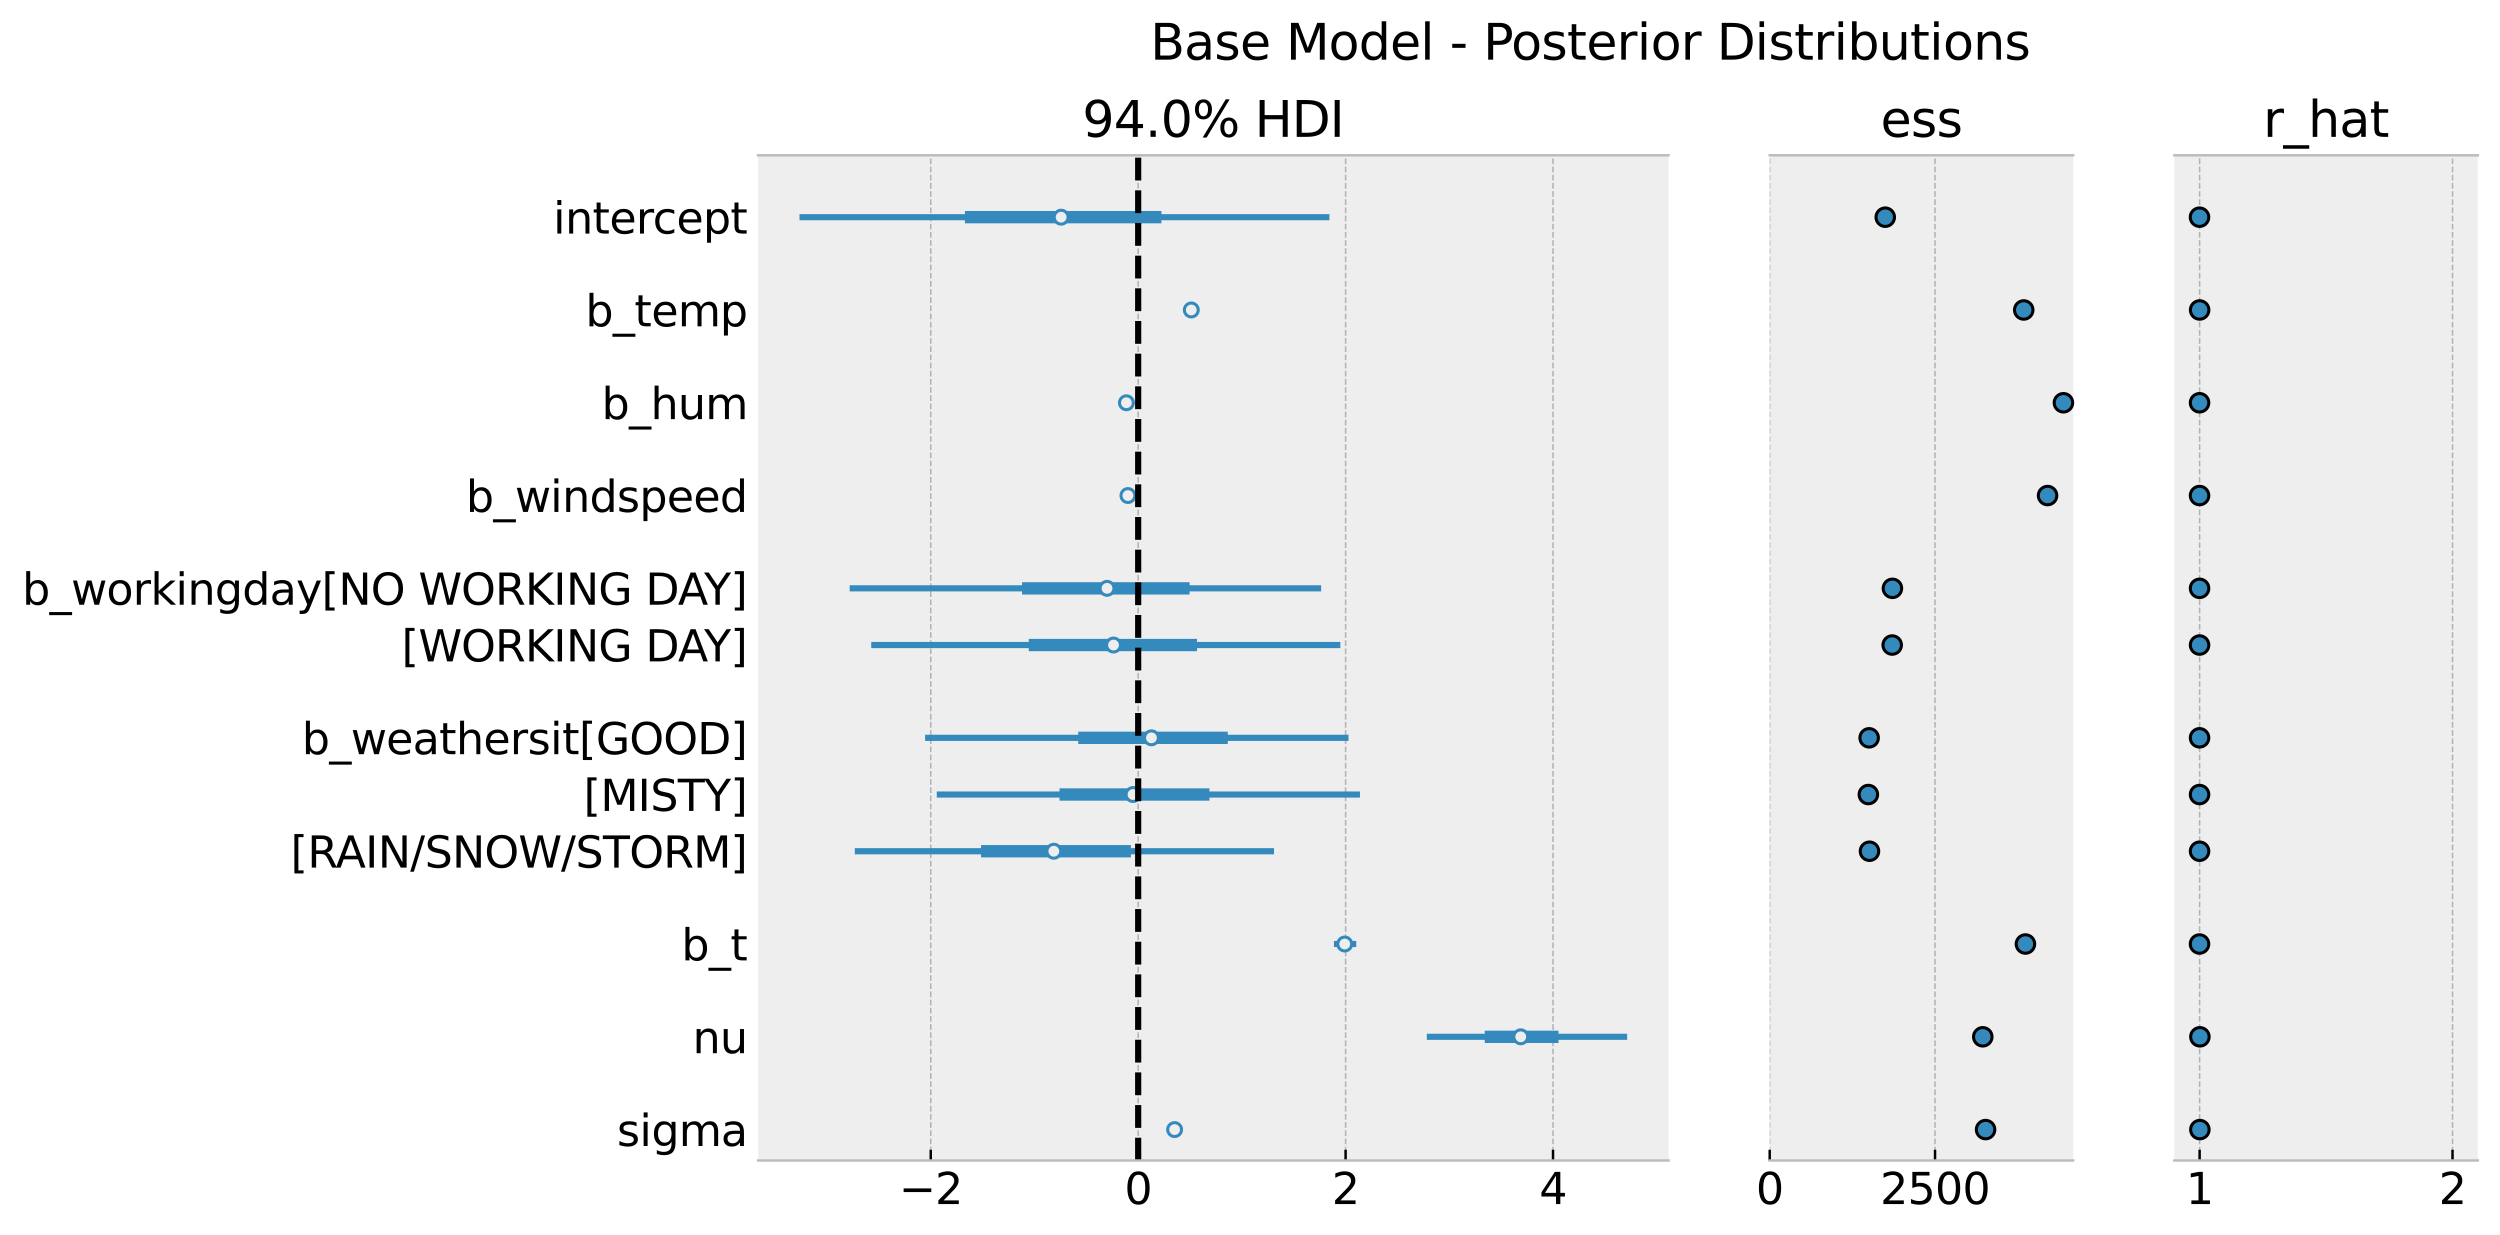 <?xml version="1.0" encoding="utf-8" standalone="no"?>
<!DOCTYPE svg PUBLIC "-//W3C//DTD SVG 1.1//EN"
  "http://www.w3.org/Graphics/SVG/1.1/DTD/svg11.dtd">
<svg xmlns:xlink="http://www.w3.org/1999/xlink" width="811.188pt" height="400.809pt" viewBox="0 0 811.188 400.809" xmlns="http://www.w3.org/2000/svg" version="1.1">
 <defs>
  <style type="text/css">*{stroke-linejoin: round; stroke-linecap: butt}</style>
 </defs>
 <g id="figure_1">
  <g id="patch_1">
   <path d="M 0 400.809 
L 811.188 400.809 
L 811.188 0 
L 0 0 
z
" style="fill: #ffffff"/>
  </g>
  <g id="axes_1">
   <g id="patch_2">
    <path d="M 245.988 376.56 
L 541.399 376.56 
L 541.399 50.4 
L 245.988 50.4 
z
" style="fill: #eeeeee"/>
   </g>
   <g id="matplotlib.axis_1">
    <g id="xtick_1">
     <g id="line2d_1">
      <path d="M 302.007 376.56 
L 302.007 50.4 
" clip-path="url(#p8d02487347)" style="fill: none; stroke-dasharray: 1.85,0.8; stroke-dashoffset: 0; stroke: #b2b2b2; stroke-width: 0.5"/>
     </g>
     <g id="line2d_2">
      <defs>
       <path id="mdbc10b7f00" d="M 0 0 
L 0 -3.5 
" style="stroke: #000000; stroke-width: 0.8"/>
      </defs>
      <g>
       <use xlink:href="#mdbc10b7f00" x="302.007" y="376.56" style="stroke: #000000; stroke-width: 0.8"/>
      </g>
     </g>
     <g id="text_1">
      <!-- −2 -->
      <g transform="translate(291.687 390.698)scale(0.14 -0.14)">
       <defs>
        <path id="DejaVuSans-2212" d="M 678 2272 
L 4684 2272 
L 4684 1741 
L 678 1741 
L 678 2272 
z
" transform="scale(0.016)"/>
        <path id="DejaVuSans-32" d="M 1228 531 
L 3431 531 
L 3431 0 
L 469 0 
L 469 531 
Q 828 903 1448 1529 
Q 2069 2156 2228 2338 
Q 2531 2678 2651 2914 
Q 2772 3150 2772 3378 
Q 2772 3750 2511 3984 
Q 2250 4219 1831 4219 
Q 1534 4219 1204 4116 
Q 875 4013 500 3803 
L 500 4441 
Q 881 4594 1212 4672 
Q 1544 4750 1819 4750 
Q 2544 4750 2975 4387 
Q 3406 4025 3406 3419 
Q 3406 3131 3298 2873 
Q 3191 2616 2906 2266 
Q 2828 2175 2409 1742 
Q 1991 1309 1228 531 
z
" transform="scale(0.016)"/>
       </defs>
       <use xlink:href="#DejaVuSans-2212"/>
       <use xlink:href="#DejaVuSans-32" x="83.789"/>
      </g>
     </g>
    </g>
    <g id="xtick_2">
     <g id="line2d_3">
      <path d="M 369.31 376.56 
L 369.31 50.4 
" clip-path="url(#p8d02487347)" style="fill: none; stroke-dasharray: 1.85,0.8; stroke-dashoffset: 0; stroke: #b2b2b2; stroke-width: 0.5"/>
     </g>
     <g id="line2d_4">
      <g>
       <use xlink:href="#mdbc10b7f00" x="369.31" y="376.56" style="stroke: #000000; stroke-width: 0.8"/>
      </g>
     </g>
     <g id="text_2">
      <!-- 0 -->
      <g transform="translate(364.856 390.698)scale(0.14 -0.14)">
       <defs>
        <path id="DejaVuSans-30" d="M 2034 4250 
Q 1547 4250 1301 3770 
Q 1056 3291 1056 2328 
Q 1056 1369 1301 889 
Q 1547 409 2034 409 
Q 2525 409 2770 889 
Q 3016 1369 3016 2328 
Q 3016 3291 2770 3770 
Q 2525 4250 2034 4250 
z
M 2034 4750 
Q 2819 4750 3233 4129 
Q 3647 3509 3647 2328 
Q 3647 1150 3233 529 
Q 2819 -91 2034 -91 
Q 1250 -91 836 529 
Q 422 1150 422 2328 
Q 422 3509 836 4129 
Q 1250 4750 2034 4750 
z
" transform="scale(0.016)"/>
       </defs>
       <use xlink:href="#DejaVuSans-30"/>
      </g>
     </g>
    </g>
    <g id="xtick_3">
     <g id="line2d_5">
      <path d="M 436.613 376.56 
L 436.613 50.4 
" clip-path="url(#p8d02487347)" style="fill: none; stroke-dasharray: 1.85,0.8; stroke-dashoffset: 0; stroke: #b2b2b2; stroke-width: 0.5"/>
     </g>
     <g id="line2d_6">
      <g>
       <use xlink:href="#mdbc10b7f00" x="436.613" y="376.56" style="stroke: #000000; stroke-width: 0.8"/>
      </g>
     </g>
     <g id="text_3">
      <!-- 2 -->
      <g transform="translate(432.159 390.698)scale(0.14 -0.14)">
       <use xlink:href="#DejaVuSans-32"/>
      </g>
     </g>
    </g>
    <g id="xtick_4">
     <g id="line2d_7">
      <path d="M 503.915 376.56 
L 503.915 50.4 
" clip-path="url(#p8d02487347)" style="fill: none; stroke-dasharray: 1.85,0.8; stroke-dashoffset: 0; stroke: #b2b2b2; stroke-width: 0.5"/>
     </g>
     <g id="line2d_8">
      <g>
       <use xlink:href="#mdbc10b7f00" x="503.915" y="376.56" style="stroke: #000000; stroke-width: 0.8"/>
      </g>
     </g>
     <g id="text_4">
      <!-- 4 -->
      <g transform="translate(499.462 390.698)scale(0.14 -0.14)">
       <defs>
        <path id="DejaVuSans-34" d="M 2419 4116 
L 825 1625 
L 2419 1625 
L 2419 4116 
z
M 2253 4666 
L 3047 4666 
L 3047 1625 
L 3713 1625 
L 3713 1100 
L 3047 1100 
L 3047 0 
L 2419 0 
L 2419 1100 
L 313 1100 
L 313 1709 
L 2253 4666 
z
" transform="scale(0.016)"/>
       </defs>
       <use xlink:href="#DejaVuSans-34"/>
      </g>
     </g>
    </g>
   </g>
   <g id="matplotlib.axis_2">
    <g id="ytick_1">
     <g id="text_5">
      <!-- sigma -->
      <g transform="translate(200.201 371.843)scale(0.14 -0.14)">
       <defs>
        <path id="DejaVuSans-73" d="M 2834 3397 
L 2834 2853 
Q 2591 2978 2328 3040 
Q 2066 3103 1784 3103 
Q 1356 3103 1142 2972 
Q 928 2841 928 2578 
Q 928 2378 1081 2264 
Q 1234 2150 1697 2047 
L 1894 2003 
Q 2506 1872 2764 1633 
Q 3022 1394 3022 966 
Q 3022 478 2636 193 
Q 2250 -91 1575 -91 
Q 1294 -91 989 -36 
Q 684 19 347 128 
L 347 722 
Q 666 556 975 473 
Q 1284 391 1588 391 
Q 1994 391 2212 530 
Q 2431 669 2431 922 
Q 2431 1156 2273 1281 
Q 2116 1406 1581 1522 
L 1381 1569 
Q 847 1681 609 1914 
Q 372 2147 372 2553 
Q 372 3047 722 3315 
Q 1072 3584 1716 3584 
Q 2034 3584 2315 3537 
Q 2597 3491 2834 3397 
z
" transform="scale(0.016)"/>
        <path id="DejaVuSans-69" d="M 603 3500 
L 1178 3500 
L 1178 0 
L 603 0 
L 603 3500 
z
M 603 4863 
L 1178 4863 
L 1178 4134 
L 603 4134 
L 603 4863 
z
" transform="scale(0.016)"/>
        <path id="DejaVuSans-67" d="M 2906 1791 
Q 2906 2416 2648 2759 
Q 2391 3103 1925 3103 
Q 1463 3103 1205 2759 
Q 947 2416 947 1791 
Q 947 1169 1205 825 
Q 1463 481 1925 481 
Q 2391 481 2648 825 
Q 2906 1169 2906 1791 
z
M 3481 434 
Q 3481 -459 3084 -895 
Q 2688 -1331 1869 -1331 
Q 1566 -1331 1297 -1286 
Q 1028 -1241 775 -1147 
L 775 -588 
Q 1028 -725 1275 -790 
Q 1522 -856 1778 -856 
Q 2344 -856 2625 -561 
Q 2906 -266 2906 331 
L 2906 616 
Q 2728 306 2450 153 
Q 2172 0 1784 0 
Q 1141 0 747 490 
Q 353 981 353 1791 
Q 353 2603 747 3093 
Q 1141 3584 1784 3584 
Q 2172 3584 2450 3431 
Q 2728 3278 2906 2969 
L 2906 3500 
L 3481 3500 
L 3481 434 
z
" transform="scale(0.016)"/>
        <path id="DejaVuSans-6d" d="M 3328 2828 
Q 3544 3216 3844 3400 
Q 4144 3584 4550 3584 
Q 5097 3584 5394 3201 
Q 5691 2819 5691 2113 
L 5691 0 
L 5113 0 
L 5113 2094 
Q 5113 2597 4934 2840 
Q 4756 3084 4391 3084 
Q 3944 3084 3684 2787 
Q 3425 2491 3425 1978 
L 3425 0 
L 2847 0 
L 2847 2094 
Q 2847 2600 2669 2842 
Q 2491 3084 2119 3084 
Q 1678 3084 1418 2786 
Q 1159 2488 1159 1978 
L 1159 0 
L 581 0 
L 581 3500 
L 1159 3500 
L 1159 2956 
Q 1356 3278 1631 3431 
Q 1906 3584 2284 3584 
Q 2666 3584 2933 3390 
Q 3200 3197 3328 2828 
z
" transform="scale(0.016)"/>
        <path id="DejaVuSans-61" d="M 2194 1759 
Q 1497 1759 1228 1600 
Q 959 1441 959 1056 
Q 959 750 1161 570 
Q 1363 391 1709 391 
Q 2188 391 2477 730 
Q 2766 1069 2766 1631 
L 2766 1759 
L 2194 1759 
z
M 3341 1997 
L 3341 0 
L 2766 0 
L 2766 531 
Q 2569 213 2275 61 
Q 1981 -91 1556 -91 
Q 1019 -91 701 211 
Q 384 513 384 1019 
Q 384 1609 779 1909 
Q 1175 2209 1959 2209 
L 2766 2209 
L 2766 2266 
Q 2766 2663 2505 2880 
Q 2244 3097 1772 3097 
Q 1472 3097 1187 3025 
Q 903 2953 641 2809 
L 641 3341 
Q 956 3463 1253 3523 
Q 1550 3584 1831 3584 
Q 2591 3584 2966 3190 
Q 3341 2797 3341 1997 
z
" transform="scale(0.016)"/>
       </defs>
       <use xlink:href="#DejaVuSans-73"/>
       <use xlink:href="#DejaVuSans-69" x="52.1"/>
       <use xlink:href="#DejaVuSans-67" x="79.883"/>
       <use xlink:href="#DejaVuSans-6d" x="143.359"/>
       <use xlink:href="#DejaVuSans-61" x="240.771"/>
      </g>
     </g>
    </g>
    <g id="ytick_2">
     <g id="text_6">
      <!-- nu -->
      <g transform="translate(224.743 341.736)scale(0.14 -0.14)">
       <defs>
        <path id="DejaVuSans-6e" d="M 3513 2113 
L 3513 0 
L 2938 0 
L 2938 2094 
Q 2938 2591 2744 2837 
Q 2550 3084 2163 3084 
Q 1697 3084 1428 2787 
Q 1159 2491 1159 1978 
L 1159 0 
L 581 0 
L 581 3500 
L 1159 3500 
L 1159 2956 
Q 1366 3272 1645 3428 
Q 1925 3584 2291 3584 
Q 2894 3584 3203 3211 
Q 3513 2838 3513 2113 
z
" transform="scale(0.016)"/>
        <path id="DejaVuSans-75" d="M 544 1381 
L 544 3500 
L 1119 3500 
L 1119 1403 
Q 1119 906 1312 657 
Q 1506 409 1894 409 
Q 2359 409 2629 706 
Q 2900 1003 2900 1516 
L 2900 3500 
L 3475 3500 
L 3475 0 
L 2900 0 
L 2900 538 
Q 2691 219 2414 64 
Q 2138 -91 1772 -91 
Q 1169 -91 856 284 
Q 544 659 544 1381 
z
M 1991 3584 
L 1991 3584 
z
" transform="scale(0.016)"/>
       </defs>
       <use xlink:href="#DejaVuSans-6e"/>
       <use xlink:href="#DejaVuSans-75" x="63.379"/>
      </g>
     </g>
    </g>
    <g id="ytick_3">
     <g id="text_7">
      <!-- b_t -->
      <g transform="translate(221.111 311.629)scale(0.14 -0.14)">
       <defs>
        <path id="DejaVuSans-62" d="M 3116 1747 
Q 3116 2381 2855 2742 
Q 2594 3103 2138 3103 
Q 1681 3103 1420 2742 
Q 1159 2381 1159 1747 
Q 1159 1113 1420 752 
Q 1681 391 2138 391 
Q 2594 391 2855 752 
Q 3116 1113 3116 1747 
z
M 1159 2969 
Q 1341 3281 1617 3432 
Q 1894 3584 2278 3584 
Q 2916 3584 3314 3078 
Q 3713 2572 3713 1747 
Q 3713 922 3314 415 
Q 2916 -91 2278 -91 
Q 1894 -91 1617 61 
Q 1341 213 1159 525 
L 1159 0 
L 581 0 
L 581 4863 
L 1159 4863 
L 1159 2969 
z
" transform="scale(0.016)"/>
        <path id="DejaVuSans-5f" d="M 3263 -1063 
L 3263 -1509 
L -63 -1509 
L -63 -1063 
L 3263 -1063 
z
" transform="scale(0.016)"/>
        <path id="DejaVuSans-74" d="M 1172 4494 
L 1172 3500 
L 2356 3500 
L 2356 3053 
L 1172 3053 
L 1172 1153 
Q 1172 725 1289 603 
Q 1406 481 1766 481 
L 2356 481 
L 2356 0 
L 1766 0 
Q 1100 0 847 248 
Q 594 497 594 1153 
L 594 3053 
L 172 3053 
L 172 3500 
L 594 3500 
L 594 4494 
L 1172 4494 
z
" transform="scale(0.016)"/>
       </defs>
       <use xlink:href="#DejaVuSans-62"/>
       <use xlink:href="#DejaVuSans-5f" x="63.477"/>
       <use xlink:href="#DejaVuSans-74" x="113.477"/>
      </g>
     </g>
    </g>
    <g id="ytick_4">
     <g id="text_8">
      <!-- [RAIN/SNOW/STORM] -->
      <g transform="translate(94.291 281.522)scale(0.14 -0.14)">
       <defs>
        <path id="DejaVuSans-5b" d="M 550 4863 
L 1875 4863 
L 1875 4416 
L 1125 4416 
L 1125 -397 
L 1875 -397 
L 1875 -844 
L 550 -844 
L 550 4863 
z
" transform="scale(0.016)"/>
        <path id="DejaVuSans-52" d="M 2841 2188 
Q 3044 2119 3236 1894 
Q 3428 1669 3622 1275 
L 4263 0 
L 3584 0 
L 2988 1197 
Q 2756 1666 2539 1819 
Q 2322 1972 1947 1972 
L 1259 1972 
L 1259 0 
L 628 0 
L 628 4666 
L 2053 4666 
Q 2853 4666 3247 4331 
Q 3641 3997 3641 3322 
Q 3641 2881 3436 2590 
Q 3231 2300 2841 2188 
z
M 1259 4147 
L 1259 2491 
L 2053 2491 
Q 2509 2491 2742 2702 
Q 2975 2913 2975 3322 
Q 2975 3731 2742 3939 
Q 2509 4147 2053 4147 
L 1259 4147 
z
" transform="scale(0.016)"/>
        <path id="DejaVuSans-41" d="M 2188 4044 
L 1331 1722 
L 3047 1722 
L 2188 4044 
z
M 1831 4666 
L 2547 4666 
L 4325 0 
L 3669 0 
L 3244 1197 
L 1141 1197 
L 716 0 
L 50 0 
L 1831 4666 
z
" transform="scale(0.016)"/>
        <path id="DejaVuSans-49" d="M 628 4666 
L 1259 4666 
L 1259 0 
L 628 0 
L 628 4666 
z
" transform="scale(0.016)"/>
        <path id="DejaVuSans-4e" d="M 628 4666 
L 1478 4666 
L 3547 763 
L 3547 4666 
L 4159 4666 
L 4159 0 
L 3309 0 
L 1241 3903 
L 1241 0 
L 628 0 
L 628 4666 
z
" transform="scale(0.016)"/>
        <path id="DejaVuSans-2f" d="M 1625 4666 
L 2156 4666 
L 531 -594 
L 0 -594 
L 1625 4666 
z
" transform="scale(0.016)"/>
        <path id="DejaVuSans-53" d="M 3425 4513 
L 3425 3897 
Q 3066 4069 2747 4153 
Q 2428 4238 2131 4238 
Q 1616 4238 1336 4038 
Q 1056 3838 1056 3469 
Q 1056 3159 1242 3001 
Q 1428 2844 1947 2747 
L 2328 2669 
Q 3034 2534 3370 2195 
Q 3706 1856 3706 1288 
Q 3706 609 3251 259 
Q 2797 -91 1919 -91 
Q 1588 -91 1214 -16 
Q 841 59 441 206 
L 441 856 
Q 825 641 1194 531 
Q 1563 422 1919 422 
Q 2459 422 2753 634 
Q 3047 847 3047 1241 
Q 3047 1584 2836 1778 
Q 2625 1972 2144 2069 
L 1759 2144 
Q 1053 2284 737 2584 
Q 422 2884 422 3419 
Q 422 4038 858 4394 
Q 1294 4750 2059 4750 
Q 2388 4750 2728 4690 
Q 3069 4631 3425 4513 
z
" transform="scale(0.016)"/>
        <path id="DejaVuSans-4f" d="M 2522 4238 
Q 1834 4238 1429 3725 
Q 1025 3213 1025 2328 
Q 1025 1447 1429 934 
Q 1834 422 2522 422 
Q 3209 422 3611 934 
Q 4013 1447 4013 2328 
Q 4013 3213 3611 3725 
Q 3209 4238 2522 4238 
z
M 2522 4750 
Q 3503 4750 4090 4092 
Q 4678 3434 4678 2328 
Q 4678 1225 4090 567 
Q 3503 -91 2522 -91 
Q 1538 -91 948 565 
Q 359 1222 359 2328 
Q 359 3434 948 4092 
Q 1538 4750 2522 4750 
z
" transform="scale(0.016)"/>
        <path id="DejaVuSans-57" d="M 213 4666 
L 850 4666 
L 1831 722 
L 2809 4666 
L 3519 4666 
L 4500 722 
L 5478 4666 
L 6119 4666 
L 4947 0 
L 4153 0 
L 3169 4050 
L 2175 0 
L 1381 0 
L 213 4666 
z
" transform="scale(0.016)"/>
        <path id="DejaVuSans-54" d="M -19 4666 
L 3928 4666 
L 3928 4134 
L 2272 4134 
L 2272 0 
L 1638 0 
L 1638 4134 
L -19 4134 
L -19 4666 
z
" transform="scale(0.016)"/>
        <path id="DejaVuSans-4d" d="M 628 4666 
L 1569 4666 
L 2759 1491 
L 3956 4666 
L 4897 4666 
L 4897 0 
L 4281 0 
L 4281 4097 
L 3078 897 
L 2444 897 
L 1241 4097 
L 1241 0 
L 628 0 
L 628 4666 
z
" transform="scale(0.016)"/>
        <path id="DejaVuSans-5d" d="M 1947 4863 
L 1947 -844 
L 622 -844 
L 622 -397 
L 1369 -397 
L 1369 4416 
L 622 4416 
L 622 4863 
L 1947 4863 
z
" transform="scale(0.016)"/>
       </defs>
       <use xlink:href="#DejaVuSans-5b"/>
       <use xlink:href="#DejaVuSans-52" x="39.014"/>
       <use xlink:href="#DejaVuSans-41" x="104.496"/>
       <use xlink:href="#DejaVuSans-49" x="172.904"/>
       <use xlink:href="#DejaVuSans-4e" x="202.396"/>
       <use xlink:href="#DejaVuSans-2f" x="277.201"/>
       <use xlink:href="#DejaVuSans-53" x="310.893"/>
       <use xlink:href="#DejaVuSans-4e" x="374.369"/>
       <use xlink:href="#DejaVuSans-4f" x="449.174"/>
       <use xlink:href="#DejaVuSans-57" x="527.885"/>
       <use xlink:href="#DejaVuSans-2f" x="626.762"/>
       <use xlink:href="#DejaVuSans-53" x="660.453"/>
       <use xlink:href="#DejaVuSans-54" x="723.93"/>
       <use xlink:href="#DejaVuSans-4f" x="785.014"/>
       <use xlink:href="#DejaVuSans-52" x="863.725"/>
       <use xlink:href="#DejaVuSans-4d" x="933.207"/>
       <use xlink:href="#DejaVuSans-5d" x="1019.486"/>
      </g>
     </g>
    </g>
    <g id="ytick_5">
     <g id="text_9">
      <!-- [MISTY] -->
      <g transform="translate(189.364 263.123)scale(0.14 -0.14)">
       <defs>
        <path id="DejaVuSans-59" d="M -13 4666 
L 666 4666 
L 1959 2747 
L 3244 4666 
L 3922 4666 
L 2272 2222 
L 2272 0 
L 1638 0 
L 1638 2222 
L -13 4666 
z
" transform="scale(0.016)"/>
       </defs>
       <use xlink:href="#DejaVuSans-5b"/>
       <use xlink:href="#DejaVuSans-4d" x="39.014"/>
       <use xlink:href="#DejaVuSans-49" x="125.293"/>
       <use xlink:href="#DejaVuSans-53" x="154.785"/>
       <use xlink:href="#DejaVuSans-54" x="218.262"/>
       <use xlink:href="#DejaVuSans-59" x="279.346"/>
       <use xlink:href="#DejaVuSans-5d" x="340.43"/>
      </g>
     </g>
    </g>
    <g id="ytick_6">
     <g id="text_10">
      <!-- b_weathersit[GOOD] -->
      <g transform="translate(97.962 244.724)scale(0.14 -0.14)">
       <defs>
        <path id="DejaVuSans-77" d="M 269 3500 
L 844 3500 
L 1563 769 
L 2278 3500 
L 2956 3500 
L 3675 769 
L 4391 3500 
L 4966 3500 
L 4050 0 
L 3372 0 
L 2619 2869 
L 1863 0 
L 1184 0 
L 269 3500 
z
" transform="scale(0.016)"/>
        <path id="DejaVuSans-65" d="M 3597 1894 
L 3597 1613 
L 953 1613 
Q 991 1019 1311 708 
Q 1631 397 2203 397 
Q 2534 397 2845 478 
Q 3156 559 3463 722 
L 3463 178 
Q 3153 47 2828 -22 
Q 2503 -91 2169 -91 
Q 1331 -91 842 396 
Q 353 884 353 1716 
Q 353 2575 817 3079 
Q 1281 3584 2069 3584 
Q 2775 3584 3186 3129 
Q 3597 2675 3597 1894 
z
M 3022 2063 
Q 3016 2534 2758 2815 
Q 2500 3097 2075 3097 
Q 1594 3097 1305 2825 
Q 1016 2553 972 2059 
L 3022 2063 
z
" transform="scale(0.016)"/>
        <path id="DejaVuSans-68" d="M 3513 2113 
L 3513 0 
L 2938 0 
L 2938 2094 
Q 2938 2591 2744 2837 
Q 2550 3084 2163 3084 
Q 1697 3084 1428 2787 
Q 1159 2491 1159 1978 
L 1159 0 
L 581 0 
L 581 4863 
L 1159 4863 
L 1159 2956 
Q 1366 3272 1645 3428 
Q 1925 3584 2291 3584 
Q 2894 3584 3203 3211 
Q 3513 2838 3513 2113 
z
" transform="scale(0.016)"/>
        <path id="DejaVuSans-72" d="M 2631 2963 
Q 2534 3019 2420 3045 
Q 2306 3072 2169 3072 
Q 1681 3072 1420 2755 
Q 1159 2438 1159 1844 
L 1159 0 
L 581 0 
L 581 3500 
L 1159 3500 
L 1159 2956 
Q 1341 3275 1631 3429 
Q 1922 3584 2338 3584 
Q 2397 3584 2469 3576 
Q 2541 3569 2628 3553 
L 2631 2963 
z
" transform="scale(0.016)"/>
        <path id="DejaVuSans-47" d="M 3809 666 
L 3809 1919 
L 2778 1919 
L 2778 2438 
L 4434 2438 
L 4434 434 
Q 4069 175 3628 42 
Q 3188 -91 2688 -91 
Q 1594 -91 976 548 
Q 359 1188 359 2328 
Q 359 3472 976 4111 
Q 1594 4750 2688 4750 
Q 3144 4750 3555 4637 
Q 3966 4525 4313 4306 
L 4313 3634 
Q 3963 3931 3569 4081 
Q 3175 4231 2741 4231 
Q 1884 4231 1454 3753 
Q 1025 3275 1025 2328 
Q 1025 1384 1454 906 
Q 1884 428 2741 428 
Q 3075 428 3337 486 
Q 3600 544 3809 666 
z
" transform="scale(0.016)"/>
        <path id="DejaVuSans-44" d="M 1259 4147 
L 1259 519 
L 2022 519 
Q 2988 519 3436 956 
Q 3884 1394 3884 2338 
Q 3884 3275 3436 3711 
Q 2988 4147 2022 4147 
L 1259 4147 
z
M 628 4666 
L 1925 4666 
Q 3281 4666 3915 4102 
Q 4550 3538 4550 2338 
Q 4550 1131 3912 565 
Q 3275 0 1925 0 
L 628 0 
L 628 4666 
z
" transform="scale(0.016)"/>
       </defs>
       <use xlink:href="#DejaVuSans-62"/>
       <use xlink:href="#DejaVuSans-5f" x="63.477"/>
       <use xlink:href="#DejaVuSans-77" x="113.477"/>
       <use xlink:href="#DejaVuSans-65" x="195.264"/>
       <use xlink:href="#DejaVuSans-61" x="256.787"/>
       <use xlink:href="#DejaVuSans-74" x="318.066"/>
       <use xlink:href="#DejaVuSans-68" x="357.275"/>
       <use xlink:href="#DejaVuSans-65" x="420.654"/>
       <use xlink:href="#DejaVuSans-72" x="482.178"/>
       <use xlink:href="#DejaVuSans-73" x="523.291"/>
       <use xlink:href="#DejaVuSans-69" x="575.391"/>
       <use xlink:href="#DejaVuSans-74" x="603.174"/>
       <use xlink:href="#DejaVuSans-5b" x="642.383"/>
       <use xlink:href="#DejaVuSans-47" x="681.396"/>
       <use xlink:href="#DejaVuSans-4f" x="758.887"/>
       <use xlink:href="#DejaVuSans-4f" x="837.598"/>
       <use xlink:href="#DejaVuSans-44" x="916.309"/>
       <use xlink:href="#DejaVuSans-5d" x="993.311"/>
      </g>
     </g>
    </g>
    <g id="ytick_7">
     <g id="text_11">
      <!-- [WORKING DAY] -->
      <g transform="translate(130.312 214.617)scale(0.14 -0.14)">
       <defs>
        <path id="DejaVuSans-4b" d="M 628 4666 
L 1259 4666 
L 1259 2694 
L 3353 4666 
L 4166 4666 
L 1850 2491 
L 4331 0 
L 3500 0 
L 1259 2247 
L 1259 0 
L 628 0 
L 628 4666 
z
" transform="scale(0.016)"/>
        <path id="DejaVuSans-20" transform="scale(0.016)"/>
       </defs>
       <use xlink:href="#DejaVuSans-5b"/>
       <use xlink:href="#DejaVuSans-57" x="39.014"/>
       <use xlink:href="#DejaVuSans-4f" x="137.891"/>
       <use xlink:href="#DejaVuSans-52" x="216.602"/>
       <use xlink:href="#DejaVuSans-4b" x="286.084"/>
       <use xlink:href="#DejaVuSans-49" x="351.66"/>
       <use xlink:href="#DejaVuSans-4e" x="381.152"/>
       <use xlink:href="#DejaVuSans-47" x="455.957"/>
       <use xlink:href="#DejaVuSans-20" x="533.447"/>
       <use xlink:href="#DejaVuSans-44" x="565.234"/>
       <use xlink:href="#DejaVuSans-41" x="640.486"/>
       <use xlink:href="#DejaVuSans-59" x="701.145"/>
       <use xlink:href="#DejaVuSans-5d" x="762.229"/>
      </g>
     </g>
    </g>
    <g id="ytick_8">
     <g id="text_12">
      <!-- b_workingday[NO WORKING DAY] -->
      <g transform="translate(7.2 196.219)scale(0.14 -0.14)">
       <defs>
        <path id="DejaVuSans-6f" d="M 1959 3097 
Q 1497 3097 1228 2736 
Q 959 2375 959 1747 
Q 959 1119 1226 758 
Q 1494 397 1959 397 
Q 2419 397 2687 759 
Q 2956 1122 2956 1747 
Q 2956 2369 2687 2733 
Q 2419 3097 1959 3097 
z
M 1959 3584 
Q 2709 3584 3137 3096 
Q 3566 2609 3566 1747 
Q 3566 888 3137 398 
Q 2709 -91 1959 -91 
Q 1206 -91 779 398 
Q 353 888 353 1747 
Q 353 2609 779 3096 
Q 1206 3584 1959 3584 
z
" transform="scale(0.016)"/>
        <path id="DejaVuSans-6b" d="M 581 4863 
L 1159 4863 
L 1159 1991 
L 2875 3500 
L 3609 3500 
L 1753 1863 
L 3688 0 
L 2938 0 
L 1159 1709 
L 1159 0 
L 581 0 
L 581 4863 
z
" transform="scale(0.016)"/>
        <path id="DejaVuSans-64" d="M 2906 2969 
L 2906 4863 
L 3481 4863 
L 3481 0 
L 2906 0 
L 2906 525 
Q 2725 213 2448 61 
Q 2172 -91 1784 -91 
Q 1150 -91 751 415 
Q 353 922 353 1747 
Q 353 2572 751 3078 
Q 1150 3584 1784 3584 
Q 2172 3584 2448 3432 
Q 2725 3281 2906 2969 
z
M 947 1747 
Q 947 1113 1208 752 
Q 1469 391 1925 391 
Q 2381 391 2643 752 
Q 2906 1113 2906 1747 
Q 2906 2381 2643 2742 
Q 2381 3103 1925 3103 
Q 1469 3103 1208 2742 
Q 947 2381 947 1747 
z
" transform="scale(0.016)"/>
        <path id="DejaVuSans-79" d="M 2059 -325 
Q 1816 -950 1584 -1140 
Q 1353 -1331 966 -1331 
L 506 -1331 
L 506 -850 
L 844 -850 
Q 1081 -850 1212 -737 
Q 1344 -625 1503 -206 
L 1606 56 
L 191 3500 
L 800 3500 
L 1894 763 
L 2988 3500 
L 3597 3500 
L 2059 -325 
z
" transform="scale(0.016)"/>
       </defs>
       <use xlink:href="#DejaVuSans-62"/>
       <use xlink:href="#DejaVuSans-5f" x="63.477"/>
       <use xlink:href="#DejaVuSans-77" x="113.477"/>
       <use xlink:href="#DejaVuSans-6f" x="195.264"/>
       <use xlink:href="#DejaVuSans-72" x="256.445"/>
       <use xlink:href="#DejaVuSans-6b" x="297.559"/>
       <use xlink:href="#DejaVuSans-69" x="355.469"/>
       <use xlink:href="#DejaVuSans-6e" x="383.252"/>
       <use xlink:href="#DejaVuSans-67" x="446.631"/>
       <use xlink:href="#DejaVuSans-64" x="510.107"/>
       <use xlink:href="#DejaVuSans-61" x="573.584"/>
       <use xlink:href="#DejaVuSans-79" x="634.863"/>
       <use xlink:href="#DejaVuSans-5b" x="694.043"/>
       <use xlink:href="#DejaVuSans-4e" x="733.057"/>
       <use xlink:href="#DejaVuSans-4f" x="807.861"/>
       <use xlink:href="#DejaVuSans-20" x="886.572"/>
       <use xlink:href="#DejaVuSans-57" x="918.359"/>
       <use xlink:href="#DejaVuSans-4f" x="1017.236"/>
       <use xlink:href="#DejaVuSans-52" x="1095.947"/>
       <use xlink:href="#DejaVuSans-4b" x="1165.43"/>
       <use xlink:href="#DejaVuSans-49" x="1231.006"/>
       <use xlink:href="#DejaVuSans-4e" x="1260.498"/>
       <use xlink:href="#DejaVuSans-47" x="1335.303"/>
       <use xlink:href="#DejaVuSans-20" x="1412.793"/>
       <use xlink:href="#DejaVuSans-44" x="1444.58"/>
       <use xlink:href="#DejaVuSans-41" x="1519.832"/>
       <use xlink:href="#DejaVuSans-59" x="1580.49"/>
       <use xlink:href="#DejaVuSans-5d" x="1641.574"/>
      </g>
     </g>
    </g>
    <g id="ytick_9">
     <g id="text_13">
      <!-- b_windspeed -->
      <g transform="translate(151.203 166.112)scale(0.14 -0.14)">
       <defs>
        <path id="DejaVuSans-70" d="M 1159 525 
L 1159 -1331 
L 581 -1331 
L 581 3500 
L 1159 3500 
L 1159 2969 
Q 1341 3281 1617 3432 
Q 1894 3584 2278 3584 
Q 2916 3584 3314 3078 
Q 3713 2572 3713 1747 
Q 3713 922 3314 415 
Q 2916 -91 2278 -91 
Q 1894 -91 1617 61 
Q 1341 213 1159 525 
z
M 3116 1747 
Q 3116 2381 2855 2742 
Q 2594 3103 2138 3103 
Q 1681 3103 1420 2742 
Q 1159 2381 1159 1747 
Q 1159 1113 1420 752 
Q 1681 391 2138 391 
Q 2594 391 2855 752 
Q 3116 1113 3116 1747 
z
" transform="scale(0.016)"/>
       </defs>
       <use xlink:href="#DejaVuSans-62"/>
       <use xlink:href="#DejaVuSans-5f" x="63.477"/>
       <use xlink:href="#DejaVuSans-77" x="113.477"/>
       <use xlink:href="#DejaVuSans-69" x="195.264"/>
       <use xlink:href="#DejaVuSans-6e" x="223.047"/>
       <use xlink:href="#DejaVuSans-64" x="286.426"/>
       <use xlink:href="#DejaVuSans-73" x="349.902"/>
       <use xlink:href="#DejaVuSans-70" x="402.002"/>
       <use xlink:href="#DejaVuSans-65" x="465.479"/>
       <use xlink:href="#DejaVuSans-65" x="527.002"/>
       <use xlink:href="#DejaVuSans-64" x="588.525"/>
      </g>
     </g>
    </g>
    <g id="ytick_10">
     <g id="text_14">
      <!-- b_hum -->
      <g transform="translate(195.218 136.004)scale(0.14 -0.14)">
       <use xlink:href="#DejaVuSans-62"/>
       <use xlink:href="#DejaVuSans-5f" x="63.477"/>
       <use xlink:href="#DejaVuSans-68" x="113.477"/>
       <use xlink:href="#DejaVuSans-75" x="176.855"/>
       <use xlink:href="#DejaVuSans-6d" x="240.234"/>
      </g>
     </g>
    </g>
    <g id="ytick_11">
     <g id="text_15">
      <!-- b_temp -->
      <g transform="translate(189.972 105.897)scale(0.14 -0.14)">
       <use xlink:href="#DejaVuSans-62"/>
       <use xlink:href="#DejaVuSans-5f" x="63.477"/>
       <use xlink:href="#DejaVuSans-74" x="113.477"/>
       <use xlink:href="#DejaVuSans-65" x="152.686"/>
       <use xlink:href="#DejaVuSans-6d" x="214.209"/>
       <use xlink:href="#DejaVuSans-70" x="311.621"/>
      </g>
     </g>
    </g>
    <g id="ytick_12">
     <g id="text_16">
      <!-- intercept -->
      <g transform="translate(179.494 75.79)scale(0.14 -0.14)">
       <defs>
        <path id="DejaVuSans-63" d="M 3122 3366 
L 3122 2828 
Q 2878 2963 2633 3030 
Q 2388 3097 2138 3097 
Q 1578 3097 1268 2742 
Q 959 2388 959 1747 
Q 959 1106 1268 751 
Q 1578 397 2138 397 
Q 2388 397 2633 464 
Q 2878 531 3122 666 
L 3122 134 
Q 2881 22 2623 -34 
Q 2366 -91 2075 -91 
Q 1284 -91 818 406 
Q 353 903 353 1747 
Q 353 2603 823 3093 
Q 1294 3584 2113 3584 
Q 2378 3584 2631 3529 
Q 2884 3475 3122 3366 
z
" transform="scale(0.016)"/>
       </defs>
       <use xlink:href="#DejaVuSans-69"/>
       <use xlink:href="#DejaVuSans-6e" x="27.783"/>
       <use xlink:href="#DejaVuSans-74" x="91.162"/>
       <use xlink:href="#DejaVuSans-65" x="130.371"/>
       <use xlink:href="#DejaVuSans-72" x="191.895"/>
       <use xlink:href="#DejaVuSans-63" x="230.758"/>
       <use xlink:href="#DejaVuSans-65" x="285.738"/>
       <use xlink:href="#DejaVuSans-70" x="347.262"/>
       <use xlink:href="#DejaVuSans-74" x="410.738"/>
      </g>
     </g>
    </g>
   </g>
   <g id="LineCollection_1">
    <path d="M 379.999 366.524 
L 382.172 366.524 
" clip-path="url(#p8d02487347)" style="fill: none; stroke: #348abd; stroke-width: 2"/>
   </g>
   <g id="LineCollection_2">
    <path d="M 380.759 366.524 
L 381.523 366.524 
" clip-path="url(#p8d02487347)" style="fill: none; stroke: #348abd; stroke-width: 4"/>
   </g>
   <g id="line2d_9">
    <defs>
     <path id="m986c6c8f8b" d="M 0 2.25 
C 0.597 2.25 1.169 2.013 1.591 1.591 
C 2.013 1.169 2.25 0.597 2.25 0 
C 2.25 -0.597 2.013 -1.169 1.591 -1.591 
C 1.169 -2.013 0.597 -2.25 0 -2.25 
C -0.597 -2.25 -1.169 -2.013 -1.591 -1.591 
C -2.013 -1.169 -2.25 -0.597 -2.25 0 
C -2.25 0.597 -2.013 1.169 -1.591 1.591 
C -1.169 2.013 -0.597 2.25 0 2.25 
z
" style="stroke: #348abd"/>
    </defs>
    <g clip-path="url(#p8d02487347)">
     <use xlink:href="#m986c6c8f8b" x="381.133" y="366.524" style="fill: #eeeeee; stroke: #348abd"/>
    </g>
   </g>
   <g id="LineCollection_3">
    <path d="M 462.965 336.417 
L 527.971 336.417 
" clip-path="url(#p8d02487347)" style="fill: none; stroke: #348abd; stroke-width: 2"/>
   </g>
   <g id="LineCollection_4">
    <path d="M 481.762 336.417 
L 505.7 336.417 
" clip-path="url(#p8d02487347)" style="fill: none; stroke: #348abd; stroke-width: 4"/>
   </g>
   <g id="line2d_10">
    <g clip-path="url(#p8d02487347)">
     <use xlink:href="#m986c6c8f8b" x="493.447" y="336.417" style="fill: #eeeeee; stroke: #348abd"/>
    </g>
   </g>
   <g id="LineCollection_5">
    <path d="M 432.836 306.31 
L 440.078 306.31 
" clip-path="url(#p8d02487347)" style="fill: none; stroke: #348abd; stroke-width: 2"/>
   </g>
   <g id="LineCollection_6">
    <path d="M 435.071 306.31 
L 437.623 306.31 
" clip-path="url(#p8d02487347)" style="fill: none; stroke: #348abd; stroke-width: 4"/>
   </g>
   <g id="line2d_11">
    <g clip-path="url(#p8d02487347)">
     <use xlink:href="#m986c6c8f8b" x="436.33" y="306.31" style="fill: #eeeeee; stroke: #348abd"/>
    </g>
   </g>
   <g id="LineCollection_7">
    <path d="M 277.365 276.203 
L 413.379 276.203 
" clip-path="url(#p8d02487347)" style="fill: none; stroke: #348abd; stroke-width: 2"/>
   </g>
   <g id="LineCollection_8">
    <path d="M 318.321 276.203 
L 366.955 276.203 
" clip-path="url(#p8d02487347)" style="fill: none; stroke: #348abd; stroke-width: 4"/>
   </g>
   <g id="line2d_12">
    <g clip-path="url(#p8d02487347)">
     <use xlink:href="#m986c6c8f8b" x="341.943" y="276.203" style="fill: #eeeeee; stroke: #348abd"/>
    </g>
   </g>
   <g id="LineCollection_9">
    <path d="M 303.959 257.804 
L 441.277 257.804 
" clip-path="url(#p8d02487347)" style="fill: none; stroke: #348abd; stroke-width: 2"/>
   </g>
   <g id="LineCollection_10">
    <path d="M 343.784 257.804 
L 392.437 257.804 
" clip-path="url(#p8d02487347)" style="fill: none; stroke: #348abd; stroke-width: 4"/>
   </g>
   <g id="line2d_13">
    <g clip-path="url(#p8d02487347)">
     <use xlink:href="#m986c6c8f8b" x="367.64" y="257.804" style="fill: #eeeeee; stroke: #348abd"/>
    </g>
   </g>
   <g id="LineCollection_11">
    <path d="M 300.178 239.406 
L 437.556 239.406 
" clip-path="url(#p8d02487347)" style="fill: none; stroke: #348abd; stroke-width: 2"/>
   </g>
   <g id="LineCollection_12">
    <path d="M 349.862 239.406 
L 398.387 239.406 
" clip-path="url(#p8d02487347)" style="fill: none; stroke: #348abd; stroke-width: 4"/>
   </g>
   <g id="line2d_14">
    <g clip-path="url(#p8d02487347)">
     <use xlink:href="#m986c6c8f8b" x="373.618" y="239.406" style="fill: #eeeeee; stroke: #348abd"/>
    </g>
   </g>
   <g id="LineCollection_13">
    <path d="M 282.69 209.298 
L 434.916 209.298 
" clip-path="url(#p8d02487347)" style="fill: none; stroke: #348abd; stroke-width: 2"/>
   </g>
   <g id="LineCollection_14">
    <path d="M 333.806 209.298 
L 388.404 209.298 
" clip-path="url(#p8d02487347)" style="fill: none; stroke: #348abd; stroke-width: 4"/>
   </g>
   <g id="line2d_15">
    <g clip-path="url(#p8d02487347)">
     <use xlink:href="#m986c6c8f8b" x="361.31" y="209.298" style="fill: #eeeeee; stroke: #348abd"/>
    </g>
   </g>
   <g id="LineCollection_15">
    <path d="M 275.697 190.9 
L 428.671 190.9 
" clip-path="url(#p8d02487347)" style="fill: none; stroke: #348abd; stroke-width: 2"/>
   </g>
   <g id="LineCollection_16">
    <path d="M 331.63 190.9 
L 385.989 190.9 
" clip-path="url(#p8d02487347)" style="fill: none; stroke: #348abd; stroke-width: 4"/>
   </g>
   <g id="line2d_16">
    <g clip-path="url(#p8d02487347)">
     <use xlink:href="#m986c6c8f8b" x="359.205" y="190.9" style="fill: #eeeeee; stroke: #348abd"/>
    </g>
   </g>
   <g id="LineCollection_17">
    <path d="M 364.958 160.793 
L 367.07 160.793 
" clip-path="url(#p8d02487347)" style="fill: none; stroke: #348abd; stroke-width: 2"/>
   </g>
   <g id="LineCollection_18">
    <path d="M 365.623 160.793 
L 366.364 160.793 
" clip-path="url(#p8d02487347)" style="fill: none; stroke: #348abd; stroke-width: 4"/>
   </g>
   <g id="line2d_17">
    <g clip-path="url(#p8d02487347)">
     <use xlink:href="#m986c6c8f8b" x="365.988" y="160.793" style="fill: #eeeeee; stroke: #348abd"/>
    </g>
   </g>
   <g id="LineCollection_19">
    <path d="M 364.037 130.686 
L 366.783 130.686 
" clip-path="url(#p8d02487347)" style="fill: none; stroke: #348abd; stroke-width: 2"/>
   </g>
   <g id="LineCollection_20">
    <path d="M 364.996 130.686 
L 365.978 130.686 
" clip-path="url(#p8d02487347)" style="fill: none; stroke: #348abd; stroke-width: 4"/>
   </g>
   <g id="line2d_18">
    <g clip-path="url(#p8d02487347)">
     <use xlink:href="#m986c6c8f8b" x="365.491" y="130.686" style="fill: #eeeeee; stroke: #348abd"/>
    </g>
   </g>
   <g id="LineCollection_21">
    <path d="M 385.482 100.578 
L 387.609 100.578 
" clip-path="url(#p8d02487347)" style="fill: none; stroke: #348abd; stroke-width: 2"/>
   </g>
   <g id="LineCollection_22">
    <path d="M 386.132 100.578 
L 386.934 100.578 
" clip-path="url(#p8d02487347)" style="fill: none; stroke: #348abd; stroke-width: 4"/>
   </g>
   <g id="line2d_19">
    <g clip-path="url(#p8d02487347)">
     <use xlink:href="#m986c6c8f8b" x="386.545" y="100.578" style="fill: #eeeeee; stroke: #348abd"/>
    </g>
   </g>
   <g id="LineCollection_23">
    <path d="M 259.415 70.471 
L 431.356 70.471 
" clip-path="url(#p8d02487347)" style="fill: none; stroke: #348abd; stroke-width: 2"/>
   </g>
   <g id="LineCollection_24">
    <path d="M 313.098 70.471 
L 376.85 70.471 
" clip-path="url(#p8d02487347)" style="fill: none; stroke: #348abd; stroke-width: 4"/>
   </g>
   <g id="line2d_20">
    <g clip-path="url(#p8d02487347)">
     <use xlink:href="#m986c6c8f8b" x="344.317" y="70.471" style="fill: #eeeeee; stroke: #348abd"/>
    </g>
   </g>
   <g id="line2d_21">
    <path d="M 369.31 376.56 
L 369.31 50.4 
" clip-path="url(#p8d02487347)" style="fill: none; stroke-dasharray: 7.4,3.2; stroke-dashoffset: 0; stroke: #000000; stroke-width: 2"/>
   </g>
   <g id="patch_3">
    <path d="M 245.988 376.56 
L 541.399 376.56 
" style="fill: none; stroke: #bcbcbc; stroke-width: 0.8; stroke-linejoin: miter; stroke-linecap: square"/>
   </g>
   <g id="patch_4">
    <path d="M 245.988 50.4 
L 541.399 50.4 
" style="fill: none; stroke: #bcbcbc; stroke-width: 0.8; stroke-linejoin: miter; stroke-linecap: square"/>
   </g>
   <g id="text_17">
    <!-- 94.0% HDI -->
    <g transform="translate(351.201 44.4)scale(0.16 -0.16)">
     <defs>
      <path id="DejaVuSans-39" d="M 703 97 
L 703 672 
Q 941 559 1184 500 
Q 1428 441 1663 441 
Q 2288 441 2617 861 
Q 2947 1281 2994 2138 
Q 2813 1869 2534 1725 
Q 2256 1581 1919 1581 
Q 1219 1581 811 2004 
Q 403 2428 403 3163 
Q 403 3881 828 4315 
Q 1253 4750 1959 4750 
Q 2769 4750 3195 4129 
Q 3622 3509 3622 2328 
Q 3622 1225 3098 567 
Q 2575 -91 1691 -91 
Q 1453 -91 1209 -44 
Q 966 3 703 97 
z
M 1959 2075 
Q 2384 2075 2632 2365 
Q 2881 2656 2881 3163 
Q 2881 3666 2632 3958 
Q 2384 4250 1959 4250 
Q 1534 4250 1286 3958 
Q 1038 3666 1038 3163 
Q 1038 2656 1286 2365 
Q 1534 2075 1959 2075 
z
" transform="scale(0.016)"/>
      <path id="DejaVuSans-2e" d="M 684 794 
L 1344 794 
L 1344 0 
L 684 0 
L 684 794 
z
" transform="scale(0.016)"/>
      <path id="DejaVuSans-25" d="M 4653 2053 
Q 4381 2053 4226 1822 
Q 4072 1591 4072 1178 
Q 4072 772 4226 539 
Q 4381 306 4653 306 
Q 4919 306 5073 539 
Q 5228 772 5228 1178 
Q 5228 1588 5073 1820 
Q 4919 2053 4653 2053 
z
M 4653 2450 
Q 5147 2450 5437 2106 
Q 5728 1763 5728 1178 
Q 5728 594 5436 251 
Q 5144 -91 4653 -91 
Q 4153 -91 3862 251 
Q 3572 594 3572 1178 
Q 3572 1766 3864 2108 
Q 4156 2450 4653 2450 
z
M 1428 4353 
Q 1159 4353 1004 4120 
Q 850 3888 850 3481 
Q 850 3069 1003 2837 
Q 1156 2606 1428 2606 
Q 1700 2606 1854 2837 
Q 2009 3069 2009 3481 
Q 2009 3884 1853 4118 
Q 1697 4353 1428 4353 
z
M 4250 4750 
L 4750 4750 
L 1831 -91 
L 1331 -91 
L 4250 4750 
z
M 1428 4750 
Q 1922 4750 2215 4408 
Q 2509 4066 2509 3481 
Q 2509 2891 2217 2550 
Q 1925 2209 1428 2209 
Q 931 2209 642 2551 
Q 353 2894 353 3481 
Q 353 4063 643 4406 
Q 934 4750 1428 4750 
z
" transform="scale(0.016)"/>
      <path id="DejaVuSans-48" d="M 628 4666 
L 1259 4666 
L 1259 2753 
L 3553 2753 
L 3553 4666 
L 4184 4666 
L 4184 0 
L 3553 0 
L 3553 2222 
L 1259 2222 
L 1259 0 
L 628 0 
L 628 4666 
z
" transform="scale(0.016)"/>
     </defs>
     <use xlink:href="#DejaVuSans-39"/>
     <use xlink:href="#DejaVuSans-34" x="63.623"/>
     <use xlink:href="#DejaVuSans-2e" x="127.246"/>
     <use xlink:href="#DejaVuSans-30" x="159.033"/>
     <use xlink:href="#DejaVuSans-25" x="222.656"/>
     <use xlink:href="#DejaVuSans-20" x="317.676"/>
     <use xlink:href="#DejaVuSans-48" x="349.463"/>
     <use xlink:href="#DejaVuSans-44" x="424.658"/>
     <use xlink:href="#DejaVuSans-49" x="501.66"/>
    </g>
   </g>
  </g>
  <g id="axes_2">
   <g id="patch_5">
    <path d="M 574.223 376.56 
L 672.693 376.56 
L 672.693 50.4 
L 574.223 50.4 
z
" style="fill: #eeeeee"/>
   </g>
   <g id="matplotlib.axis_3">
    <g id="xtick_5">
     <g id="line2d_22">
      <path d="M 574.223 376.56 
L 574.223 50.4 
" clip-path="url(#p0b33a8f9e4)" style="fill: none; stroke-dasharray: 1.85,0.8; stroke-dashoffset: 0; stroke: #b2b2b2; stroke-width: 0.5"/>
     </g>
     <g id="line2d_23">
      <g>
       <use xlink:href="#mdbc10b7f00" x="574.223" y="376.56" style="stroke: #000000; stroke-width: 0.8"/>
      </g>
     </g>
     <g id="text_18">
      <!-- 0 -->
      <g transform="translate(569.769 390.698)scale(0.14 -0.14)">
       <use xlink:href="#DejaVuSans-30"/>
      </g>
     </g>
    </g>
    <g id="xtick_6">
     <g id="line2d_24">
      <path d="M 627.872 376.56 
L 627.872 50.4 
" clip-path="url(#p0b33a8f9e4)" style="fill: none; stroke-dasharray: 1.85,0.8; stroke-dashoffset: 0; stroke: #b2b2b2; stroke-width: 0.5"/>
     </g>
     <g id="line2d_25">
      <g>
       <use xlink:href="#mdbc10b7f00" x="627.872" y="376.56" style="stroke: #000000; stroke-width: 0.8"/>
      </g>
     </g>
     <g id="text_19">
      <!-- 2500 -->
      <g transform="translate(610.057 390.698)scale(0.14 -0.14)">
       <defs>
        <path id="DejaVuSans-35" d="M 691 4666 
L 3169 4666 
L 3169 4134 
L 1269 4134 
L 1269 2991 
Q 1406 3038 1543 3061 
Q 1681 3084 1819 3084 
Q 2600 3084 3056 2656 
Q 3513 2228 3513 1497 
Q 3513 744 3044 326 
Q 2575 -91 1722 -91 
Q 1428 -91 1123 -41 
Q 819 9 494 109 
L 494 744 
Q 775 591 1075 516 
Q 1375 441 1709 441 
Q 2250 441 2565 725 
Q 2881 1009 2881 1497 
Q 2881 1984 2565 2268 
Q 2250 2553 1709 2553 
Q 1456 2553 1204 2497 
Q 953 2441 691 2322 
L 691 4666 
z
" transform="scale(0.016)"/>
       </defs>
       <use xlink:href="#DejaVuSans-32"/>
       <use xlink:href="#DejaVuSans-35" x="63.623"/>
       <use xlink:href="#DejaVuSans-30" x="127.246"/>
       <use xlink:href="#DejaVuSans-30" x="190.869"/>
      </g>
     </g>
    </g>
   </g>
   <g id="matplotlib.axis_4">
    <g id="ytick_13"/>
    <g id="ytick_14"/>
    <g id="ytick_15"/>
    <g id="ytick_16"/>
    <g id="ytick_17"/>
    <g id="ytick_18"/>
    <g id="ytick_19"/>
    <g id="ytick_20"/>
    <g id="ytick_21"/>
    <g id="ytick_22"/>
    <g id="ytick_23"/>
    <g id="ytick_24"/>
   </g>
   <g id="line2d_26">
    <defs>
     <path id="m932e2d69fc" d="M 0 3 
C 0.796 3 1.559 2.684 2.121 2.121 
C 2.684 1.559 3 0.796 3 0 
C 3 -0.796 2.684 -1.559 2.121 -2.121 
C 1.559 -2.684 0.796 -3 0 -3 
C -0.796 -3 -1.559 -2.684 -2.121 -2.121 
C -2.684 -1.559 -3 -0.796 -3 0 
C -3 0.796 -2.684 1.559 -2.121 2.121 
C -1.559 2.684 -0.796 3 0 3 
z
" style="stroke: #000000"/>
    </defs>
    <g>
     <use xlink:href="#m932e2d69fc" x="644.273" y="366.524" style="fill: #348abd; stroke: #000000"/>
    </g>
   </g>
   <g id="line2d_27">
    <g>
     <use xlink:href="#m932e2d69fc" x="643.362" y="336.417" style="fill: #348abd; stroke: #000000"/>
    </g>
   </g>
   <g id="line2d_28">
    <g>
     <use xlink:href="#m932e2d69fc" x="657.204" y="306.31" style="fill: #348abd; stroke: #000000"/>
    </g>
   </g>
   <g id="line2d_29">
    <g>
     <use xlink:href="#m932e2d69fc" x="606.6" y="276.203" style="fill: #348abd; stroke: #000000"/>
    </g>
   </g>
   <g id="line2d_30">
    <g>
     <use xlink:href="#m932e2d69fc" x="606.235" y="257.804" style="fill: #348abd; stroke: #000000"/>
    </g>
   </g>
   <g id="line2d_31">
    <g>
     <use xlink:href="#m932e2d69fc" x="606.492" y="239.406" style="fill: #348abd; stroke: #000000"/>
    </g>
   </g>
   <g id="line2d_32">
    <g>
     <use xlink:href="#m932e2d69fc" x="613.971" y="209.298" style="fill: #348abd; stroke: #000000"/>
    </g>
   </g>
   <g id="line2d_33">
    <g>
     <use xlink:href="#m932e2d69fc" x="614.044" y="190.9" style="fill: #348abd; stroke: #000000"/>
    </g>
   </g>
   <g id="line2d_34">
    <g>
     <use xlink:href="#m932e2d69fc" x="664.385" y="160.793" style="fill: #348abd; stroke: #000000"/>
    </g>
   </g>
   <g id="line2d_35">
    <g>
     <use xlink:href="#m932e2d69fc" x="669.529" y="130.686" style="fill: #348abd; stroke: #000000"/>
    </g>
   </g>
   <g id="line2d_36">
    <g>
     <use xlink:href="#m932e2d69fc" x="656.649" y="100.578" style="fill: #348abd; stroke: #000000"/>
    </g>
   </g>
   <g id="line2d_37">
    <g>
     <use xlink:href="#m932e2d69fc" x="611.718" y="70.471" style="fill: #348abd; stroke: #000000"/>
    </g>
   </g>
   <g id="patch_6">
    <path d="M 574.223 376.56 
L 672.693 376.56 
" style="fill: none; stroke: #bcbcbc; stroke-width: 0.8; stroke-linejoin: miter; stroke-linecap: square"/>
   </g>
   <g id="patch_7">
    <path d="M 574.223 50.4 
L 672.693 50.4 
" style="fill: none; stroke: #bcbcbc; stroke-width: 0.8; stroke-linejoin: miter; stroke-linecap: square"/>
   </g>
   <g id="text_20">
    <!-- ess -->
    <g transform="translate(610.201 44.4)scale(0.16 -0.16)">
     <use xlink:href="#DejaVuSans-65"/>
     <use xlink:href="#DejaVuSans-73" x="61.523"/>
     <use xlink:href="#DejaVuSans-73" x="113.623"/>
    </g>
   </g>
  </g>
  <g id="axes_3">
   <g id="patch_8">
    <path d="M 705.517 376.56 
L 803.987 376.56 
L 803.987 50.4 
L 705.517 50.4 
z
" style="fill: #eeeeee"/>
   </g>
   <g id="matplotlib.axis_5">
    <g id="xtick_7">
     <g id="line2d_38">
      <path d="M 713.723 376.56 
L 713.723 50.4 
" clip-path="url(#pd3ff8664a2)" style="fill: none; stroke-dasharray: 1.85,0.8; stroke-dashoffset: 0; stroke: #b2b2b2; stroke-width: 0.5"/>
     </g>
     <g id="line2d_39">
      <g>
       <use xlink:href="#mdbc10b7f00" x="713.723" y="376.56" style="stroke: #000000; stroke-width: 0.8"/>
      </g>
     </g>
     <g id="text_21">
      <!-- 1 -->
      <g transform="translate(709.269 390.698)scale(0.14 -0.14)">
       <defs>
        <path id="DejaVuSans-31" d="M 794 531 
L 1825 531 
L 1825 4091 
L 703 3866 
L 703 4441 
L 1819 4666 
L 2450 4666 
L 2450 531 
L 3481 531 
L 3481 0 
L 794 0 
L 794 531 
z
" transform="scale(0.016)"/>
       </defs>
       <use xlink:href="#DejaVuSans-31"/>
      </g>
     </g>
    </g>
    <g id="xtick_8">
     <g id="line2d_40">
      <path d="M 795.782 376.56 
L 795.782 50.4 
" clip-path="url(#pd3ff8664a2)" style="fill: none; stroke-dasharray: 1.85,0.8; stroke-dashoffset: 0; stroke: #b2b2b2; stroke-width: 0.5"/>
     </g>
     <g id="line2d_41">
      <g>
       <use xlink:href="#mdbc10b7f00" x="795.782" y="376.56" style="stroke: #000000; stroke-width: 0.8"/>
      </g>
     </g>
     <g id="text_22">
      <!-- 2 -->
      <g transform="translate(791.328 390.698)scale(0.14 -0.14)">
       <use xlink:href="#DejaVuSans-32"/>
      </g>
     </g>
    </g>
   </g>
   <g id="matplotlib.axis_6">
    <g id="ytick_25"/>
    <g id="ytick_26"/>
    <g id="ytick_27"/>
    <g id="ytick_28"/>
    <g id="ytick_29"/>
    <g id="ytick_30"/>
    <g id="ytick_31"/>
    <g id="ytick_32"/>
    <g id="ytick_33"/>
    <g id="ytick_34"/>
    <g id="ytick_35"/>
    <g id="ytick_36"/>
   </g>
   <g id="line2d_42">
    <g clip-path="url(#pd3ff8664a2)">
     <use xlink:href="#m932e2d69fc" x="713.802" y="366.524" style="fill: #348abd; stroke: #000000"/>
    </g>
   </g>
   <g id="line2d_43">
    <g clip-path="url(#pd3ff8664a2)">
     <use xlink:href="#m932e2d69fc" x="713.811" y="336.417" style="fill: #348abd; stroke: #000000"/>
    </g>
   </g>
   <g id="line2d_44">
    <g clip-path="url(#pd3ff8664a2)">
     <use xlink:href="#m932e2d69fc" x="713.686" y="306.31" style="fill: #348abd; stroke: #000000"/>
    </g>
   </g>
   <g id="line2d_45">
    <g clip-path="url(#pd3ff8664a2)">
     <use xlink:href="#m932e2d69fc" x="713.704" y="276.203" style="fill: #348abd; stroke: #000000"/>
    </g>
   </g>
   <g id="line2d_46">
    <g clip-path="url(#pd3ff8664a2)">
     <use xlink:href="#m932e2d69fc" x="713.699" y="257.804" style="fill: #348abd; stroke: #000000"/>
    </g>
   </g>
   <g id="line2d_47">
    <g clip-path="url(#pd3ff8664a2)">
     <use xlink:href="#m932e2d69fc" x="713.7" y="239.406" style="fill: #348abd; stroke: #000000"/>
    </g>
   </g>
   <g id="line2d_48">
    <g clip-path="url(#pd3ff8664a2)">
     <use xlink:href="#m932e2d69fc" x="713.702" y="209.298" style="fill: #348abd; stroke: #000000"/>
    </g>
   </g>
   <g id="line2d_49">
    <g clip-path="url(#pd3ff8664a2)">
     <use xlink:href="#m932e2d69fc" x="713.702" y="190.9" style="fill: #348abd; stroke: #000000"/>
    </g>
   </g>
   <g id="line2d_50">
    <g clip-path="url(#pd3ff8664a2)">
     <use xlink:href="#m932e2d69fc" x="713.697" y="160.793" style="fill: #348abd; stroke: #000000"/>
    </g>
   </g>
   <g id="line2d_51">
    <g clip-path="url(#pd3ff8664a2)">
     <use xlink:href="#m932e2d69fc" x="713.699" y="130.686" style="fill: #348abd; stroke: #000000"/>
    </g>
   </g>
   <g id="line2d_52">
    <g clip-path="url(#pd3ff8664a2)">
     <use xlink:href="#m932e2d69fc" x="713.728" y="100.578" style="fill: #348abd; stroke: #000000"/>
    </g>
   </g>
   <g id="line2d_53">
    <g clip-path="url(#pd3ff8664a2)">
     <use xlink:href="#m932e2d69fc" x="713.687" y="70.471" style="fill: #348abd; stroke: #000000"/>
    </g>
   </g>
   <g id="patch_9">
    <path d="M 705.517 376.56 
L 803.987 376.56 
" style="fill: none; stroke: #bcbcbc; stroke-width: 0.8; stroke-linejoin: miter; stroke-linecap: square"/>
   </g>
   <g id="patch_10">
    <path d="M 705.517 50.4 
L 803.987 50.4 
" style="fill: none; stroke: #bcbcbc; stroke-width: 0.8; stroke-linejoin: miter; stroke-linecap: square"/>
   </g>
   <g id="text_23">
    <!-- r_hat -->
    <g transform="translate(734.355 44.4)scale(0.16 -0.16)">
     <use xlink:href="#DejaVuSans-72"/>
     <use xlink:href="#DejaVuSans-5f" x="41.113"/>
     <use xlink:href="#DejaVuSans-68" x="91.113"/>
     <use xlink:href="#DejaVuSans-61" x="154.492"/>
     <use xlink:href="#DejaVuSans-74" x="215.771"/>
    </g>
   </g>
  </g>
  <g id="text_24">
   <!-- Base Model - Posterior Distributions -->
   <g transform="translate(373.241 19.358)scale(0.16 -0.16)">
    <defs>
     <path id="DejaVuSans-42" d="M 1259 2228 
L 1259 519 
L 2272 519 
Q 2781 519 3026 730 
Q 3272 941 3272 1375 
Q 3272 1813 3026 2020 
Q 2781 2228 2272 2228 
L 1259 2228 
z
M 1259 4147 
L 1259 2741 
L 2194 2741 
Q 2656 2741 2882 2914 
Q 3109 3088 3109 3444 
Q 3109 3797 2882 3972 
Q 2656 4147 2194 4147 
L 1259 4147 
z
M 628 4666 
L 2241 4666 
Q 2963 4666 3353 4366 
Q 3744 4066 3744 3513 
Q 3744 3084 3544 2831 
Q 3344 2578 2956 2516 
Q 3422 2416 3680 2098 
Q 3938 1781 3938 1306 
Q 3938 681 3513 340 
Q 3088 0 2303 0 
L 628 0 
L 628 4666 
z
" transform="scale(0.016)"/>
     <path id="DejaVuSans-6c" d="M 603 4863 
L 1178 4863 
L 1178 0 
L 603 0 
L 603 4863 
z
" transform="scale(0.016)"/>
     <path id="DejaVuSans-2d" d="M 313 2009 
L 1997 2009 
L 1997 1497 
L 313 1497 
L 313 2009 
z
" transform="scale(0.016)"/>
     <path id="DejaVuSans-50" d="M 1259 4147 
L 1259 2394 
L 2053 2394 
Q 2494 2394 2734 2622 
Q 2975 2850 2975 3272 
Q 2975 3691 2734 3919 
Q 2494 4147 2053 4147 
L 1259 4147 
z
M 628 4666 
L 2053 4666 
Q 2838 4666 3239 4311 
Q 3641 3956 3641 3272 
Q 3641 2581 3239 2228 
Q 2838 1875 2053 1875 
L 1259 1875 
L 1259 0 
L 628 0 
L 628 4666 
z
" transform="scale(0.016)"/>
    </defs>
    <use xlink:href="#DejaVuSans-42"/>
    <use xlink:href="#DejaVuSans-61" x="68.604"/>
    <use xlink:href="#DejaVuSans-73" x="129.883"/>
    <use xlink:href="#DejaVuSans-65" x="181.982"/>
    <use xlink:href="#DejaVuSans-20" x="243.506"/>
    <use xlink:href="#DejaVuSans-4d" x="275.293"/>
    <use xlink:href="#DejaVuSans-6f" x="361.572"/>
    <use xlink:href="#DejaVuSans-64" x="422.754"/>
    <use xlink:href="#DejaVuSans-65" x="486.23"/>
    <use xlink:href="#DejaVuSans-6c" x="547.754"/>
    <use xlink:href="#DejaVuSans-20" x="575.537"/>
    <use xlink:href="#DejaVuSans-2d" x="607.324"/>
    <use xlink:href="#DejaVuSans-20" x="643.408"/>
    <use xlink:href="#DejaVuSans-50" x="675.195"/>
    <use xlink:href="#DejaVuSans-6f" x="731.873"/>
    <use xlink:href="#DejaVuSans-73" x="793.055"/>
    <use xlink:href="#DejaVuSans-74" x="845.154"/>
    <use xlink:href="#DejaVuSans-65" x="884.363"/>
    <use xlink:href="#DejaVuSans-72" x="945.887"/>
    <use xlink:href="#DejaVuSans-69" x="987"/>
    <use xlink:href="#DejaVuSans-6f" x="1014.783"/>
    <use xlink:href="#DejaVuSans-72" x="1075.965"/>
    <use xlink:href="#DejaVuSans-20" x="1117.078"/>
    <use xlink:href="#DejaVuSans-44" x="1148.865"/>
    <use xlink:href="#DejaVuSans-69" x="1225.867"/>
    <use xlink:href="#DejaVuSans-73" x="1253.65"/>
    <use xlink:href="#DejaVuSans-74" x="1305.75"/>
    <use xlink:href="#DejaVuSans-72" x="1344.959"/>
    <use xlink:href="#DejaVuSans-69" x="1386.072"/>
    <use xlink:href="#DejaVuSans-62" x="1413.855"/>
    <use xlink:href="#DejaVuSans-75" x="1477.332"/>
    <use xlink:href="#DejaVuSans-74" x="1540.711"/>
    <use xlink:href="#DejaVuSans-69" x="1579.92"/>
    <use xlink:href="#DejaVuSans-6f" x="1607.703"/>
    <use xlink:href="#DejaVuSans-6e" x="1668.885"/>
    <use xlink:href="#DejaVuSans-73" x="1732.264"/>
   </g>
  </g>
 </g>
 <defs>
  <clipPath id="p8d02487347">
   <rect x="245.988" y="50.4" width="295.412" height="326.16"/>
  </clipPath>
  <clipPath id="p0b33a8f9e4">
   <rect x="574.223" y="50.4" width="98.471" height="326.16"/>
  </clipPath>
  <clipPath id="pd3ff8664a2">
   <rect x="705.517" y="50.4" width="98.471" height="326.16"/>
  </clipPath>
 </defs>
</svg>
